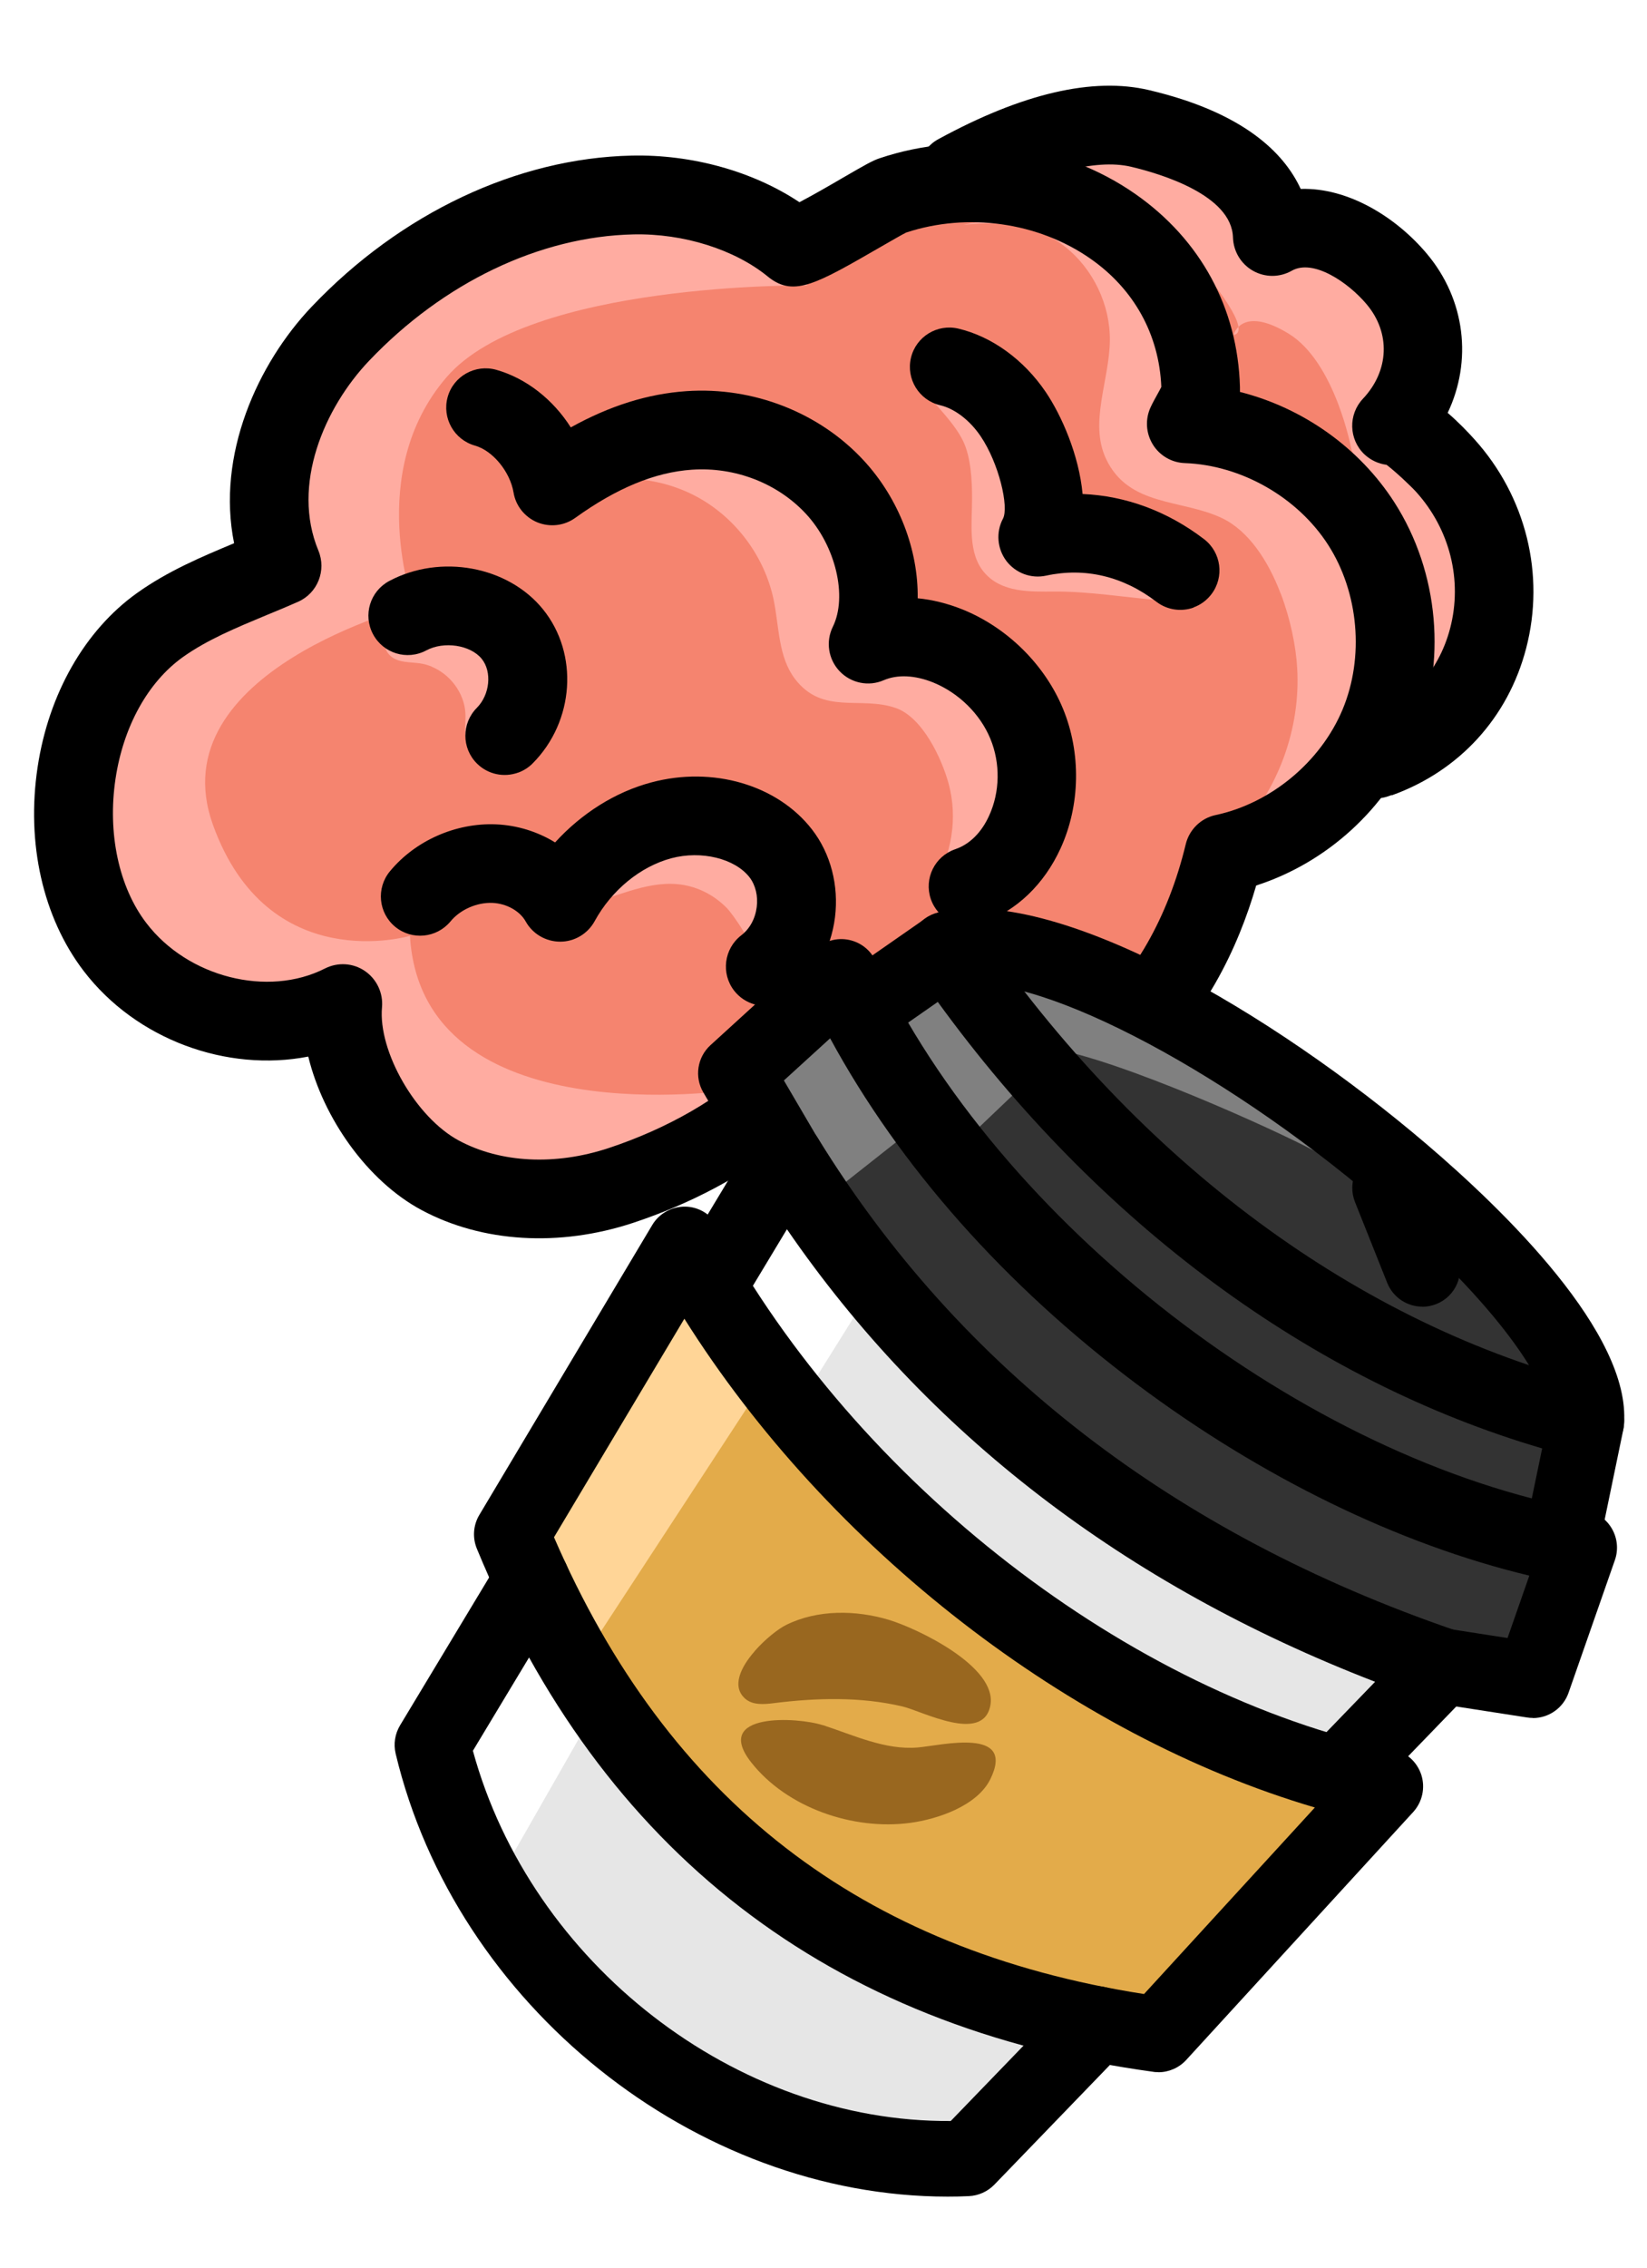 <?xml version="1.0" encoding="utf-8"?>
<!-- Generator: Adobe Illustrator 16.0.0, SVG Export Plug-In . SVG Version: 6.00 Build 0)  -->
<!DOCTYPE svg PUBLIC "-//W3C//DTD SVG 1.1//EN" "http://www.w3.org/Graphics/SVG/1.1/DTD/svg11.dtd">
<svg version="1.1" id="Layer_1" xmlns="http://www.w3.org/2000/svg" xmlns:xlink="http://www.w3.org/1999/xlink" x="0px" y="0px"
	 width="145px" height="199.5px" viewBox="110 0 145 199.5" enable-background="new 110 0 145 199.5" xml:space="preserve">
<path fill="#F5846F" d="M231.581,67.221c5.989-4.171,9.26-8.99,9.08-14.631c0,0-0.57-7.54-3.29-10.811
	c-2.721-3.27-4.859-4.329-4.859-4.329c3-10.12-0.391-15.74-10.49-16.66c0,0-2.141-5.74-4.271-7.36c-2.13-1.63-9.07-3.43-12.78-2.61
	c-3.71,0.82-9.561,4.43-9.561,4.43l-14.529,6.37c0,0-9.99-5.39-16.19-4.42s-14.56,3.489-18.819,7.01
	c-4.261,3.521-10.761,9.66-11.86,13.851c-1.101,4.189,0.61,11.18,0.61,11.18s-8.75,2.85-14,9.16c-5.261,6.31-5.82,18.92,0.59,26.17
	c6.399,7.25,18.97,3.72,18.97,3.72s1.729,13.41,10.39,15.94c8.66,2.529,12.471,1.379,18.98-1.061s9.5-7.22,9.5-7.22
	s11.84,4.84,21.09-0.16c9.24-5,15.66-14.67,15.66-14.67l2.66-6.19c3.58-0.939,8.051-3.699,13.141-7.709H231.581z"/>
<path fill="#FFACA1" d="M174.521,95.88c0,0-27.37,4.171-28.43-13.55c0,0-12.5,3.71-17.351-9.79
	c-4.84-13.51,17.69-19.271,17.69-19.271s-4.36-11.68,2.88-20.08c7.24-8.399,31.78-8.079,31.78-8.079s-8.23-7.71-13.33-8.61
	c-5.11-0.9-18.78,4.51-24.101,8.641c-5.319,4.129-11.51,15.91-10.979,19.31s2.14,5.33,2.14,5.33s-12.58,4.58-16.09,11.72
	c-3.51,7.141-2.17,15.78,1.391,21.82c3.56,6.04,20.18,5.81,20.18,5.81s2.99,14.37,12.82,15.88c9.83,1.521,21.39-9.119,21.39-9.119
	L174.521,95.88z"/>
<path fill="#FFACA1" d="M200.48,16.641c0,0,13.541,4.539,16.66,8.72c3.121,4.18,1.461,4.09,1.461,4.09s0.68-2.63,4.83-0.11
	c4.149,2.521,5.56,10.26,5.56,10.26s7.36,16.44,5.78,21.371c-1.57,4.93,5.549,0.25,5.549,0.25s1.971-8.41-0.639-15.16
	c-2.611-6.75-5.48-8.57-5.48-8.57s3.58-5.27,1.58-10.36c-2-5.09-11.561-7.05-11.561-7.05s-3.97-4.63-5.91-7.52
	c-1.939-2.89-9.71-1.9-10.29-1.92s-7.55,6.01-7.55,6.01L200.48,16.641z"/>
<path fill="#FFACA1" d="M192,56.08c1.561,0.8,2.99,1.83,4.42,2.85c1.771,1.271,3.65,2.69,4.32,4.771c0.78,2.44-0.34,5.03-1.42,7.34
	c-0.75,1.59-1.51,3.21-2.68,4.53s-2.8,2.34-4.561,2.35c1.721-2.619,2.261-5.98,1.431-9c-0.61-2.22-2.29-5.8-4.63-6.63
	c-3.131-1.101-6.45,0.66-8.91-2.59c-1.46-1.931-1.37-4.57-1.86-6.94c-0.79-3.77-3.28-7.14-6.649-9
	c-3.37-1.859-7.551-2.17-11.16-0.83c3.79-2.18,7.81-4.279,12.17-4.569c4.359-0.29,9.17,1.67,10.91,5.68c1,2.29,0.89,4.92,1.75,7.261
	c0.96,2.609,2.9,3.17,5.24,4.049c0.56,0.211,1.1,0.451,1.629,0.721V56.08z"/>
<path fill="#FFACA1" d="M176.051,84.051c1.359-1.16,2.21-2.9,2.27-4.69c0.061-1.79-0.65-3.591-1.93-4.841
	c-1.85-1.819-4.68-2.369-7.25-2.029c-2.93,0.38-9.141,2.09-10.6,5c-1.271,2.54,0.709,2.59,2.649,2.17
	c2.761-0.59,5.55-2.141,8.44-1.88c1.689,0.149,3.229,0.93,4.4,2.14c0.379,0.391,2.709,3.54,2.01,4.131H176.051z"/>
<path fill="#FFACA1" d="M222.741,52.2c-1.091-2.86-2.81-5.51-5.181-6.63c-3.52-1.67-8.2-0.98-10.189-5.21
	c-1.49-3.181,0.289-6.87,0.34-10.38c0.039-3.16-1.461-6.311-3.94-8.271s-5.89-2.69-8.96-1.92c5.04-0.63,10.32,0.96,14.18,4.28
	c3.86,3.32,6.221,8.3,6.341,13.38c6.88,0.79,13.16,5.56,15.78,11.97c1.979,4.84,1.939,10.301-0.33,15.03
	c-1.09,2.271-2.66,4.3-4.54,5.979c-0.9,0.801-2.021,1.84-3.13,2.33c-0.9,0.4-3.73,0.051-4.291,0.65
	c3.701-3.87,5.701-9.311,5.381-14.65c-0.11-1.89-0.59-4.289-1.45-6.55L222.741,52.2z"/>
<path fill="#FFACA1" d="M198.051,38.07c-0.49-1.439-0.32-3.32-1.85-3.98c-0.74-0.32-1.69-0.459-2.49-0.43
	c-0.211,0-2.461,0.54-2.37,0.66c1.079,1.39,2.67,2.88,3.44,4.46c0.699,1.43,0.799,3.489,0.799,5.05c0,2.27-0.39,4.84,1.09,6.551
	c1.531,1.77,4.031,1.67,6.131,1.659c3.06-0.021,6.22,0.511,9.26,0.761c0.7,0.06,1.451,0.1,2.051-0.25
	c1.18-0.701,0.459-2.291-0.48-2.841c-1.551-0.909-3.32-1.45-5.12-1.569c-1.8-0.121-3.261-0.041-4.96-0.99
	C200.16,45.25,199.211,41.49,198.051,38.07z"/>
<path fill="#FFACA1" d="M148,58.65c1.631,0.67,2.86,2.3,2.971,4.06c0.04,0.681-0.07,1.36,0.01,2.04c0.33,2.78,2.85,1.59,3.92,0.12
	c1.221-1.68,1.891-3.67,1.58-5.76c-0.35-2.431-1.99-4.63-4.22-5.67c-2.42-1.13-5.99-0.91-7.82,1.25
	c-0.729,0.86-0.89,2.329-0.021,3.05c0.69,0.58,1.69,0.49,2.58,0.62c0.341,0.05,0.681,0.149,1,0.28V58.65z"/>
<path d="M199.9,100.55c-3.24,1.16-6.66,1.841-10.109,1.99c-4.141,0.17-7.721-0.569-10.541-2.16c-3.729,3.011-8.43,5.521-13.52,7.2
	c-6.49,2.141-13.279,1.73-18.62-1.13c-4.76-2.55-8.649-8.07-9.97-13.5C130,94.34,122,91.48,117.36,85.41
	c-3.579-4.689-5.06-11.221-4.05-17.92c0.971-6.45,4.15-12.03,8.74-15.311c2.73-1.949,5.689-3.189,8.56-4.39
	c-1.569-7.729,2.04-15.78,6.851-20.83c7.82-8.21,18.07-13.05,28.14-13.27c5.33-0.12,10.71,1.39,14.78,4.1
	c1.17-0.61,2.83-1.569,3.77-2.12c2-1.16,2.67-1.54,3.27-1.74c7.5-2.53,16.131-1.33,22.521,3.13
	c5.751,4.01,9.021,10.029,9.221,16.969c0,0.15,0,0.311,0,0.451c5.53,1.399,10.5,4.89,13.601,9.72
	c3.939,6.14,4.639,14.14,1.829,20.87c-2.521,6.06-7.78,10.83-14,12.83c-1.55,5.34-4.579,12.01-10.48,16.85
	c-3.04,2.5-6.51,4.46-10.21,5.779V100.55z M177.871,92.689c1.199-0.43,2.58-0.18,3.56,0.75c2.09,1.99,5.54,2.281,8.069,2.17
	c5.9-0.25,11.65-2.449,16.211-6.199c4.05-3.33,7.13-8.7,8.68-15.141c0.311-1.289,1.34-2.299,2.641-2.569
	c4.869-1.04,9.25-4.69,11.17-9.29s1.42-10.28-1.27-14.471c-2.69-4.189-7.641-7.02-12.621-7.199c-1.16-0.04-2.22-0.66-2.82-1.641
	c-0.609-0.99-0.68-2.209-0.199-3.26c0.189-0.41,0.399-0.779,0.58-1.109c0.119-0.211,0.289-0.521,0.369-0.69
	c-0.189-4.601-2.399-8.61-6.25-11.29c-4.59-3.2-10.8-4.08-16.22-2.29c-0.36,0.181-1.351,0.75-2.149,1.21
	c-5.721,3.301-7.66,4.43-9.86,2.79c0,0-0.091-0.08-0.14-0.11c-2.92-2.399-7.461-3.83-11.86-3.729
	c-8.24,0.18-16.72,4.239-23.271,11.12c-3.949,4.15-6.859,10.93-4.459,16.699c0.719,1.74-0.07,3.74-1.791,4.5
	c-0.93,0.41-1.859,0.801-2.77,1.17c-2.689,1.121-5.23,2.17-7.38,3.701c-3.07,2.199-5.23,6.1-5.921,10.699
	c-0.719,4.79,0.291,9.53,2.711,12.69c3.64,4.771,10.689,6.56,15.729,4c1.13-0.57,2.47-0.49,3.511,0.22
	c1.039,0.71,1.619,1.93,1.51,3.18c-0.36,3.9,3,9.721,6.77,11.74c3.68,1.971,8.48,2.21,13.18,0.66c5.17-1.71,9.82-4.38,13.07-7.54
	c0.37-0.351,0.79-0.61,1.24-0.771H177.871z"/>
<path d="M232.531,69.939c-0.1,0.041-0.211,0.07-0.311,0.111c-1.81,0.619-3.779-0.351-4.39-2.16c-0.62-1.811,0.34-3.761,2.16-4.391
	c3.88-1.311,6.659-4.311,7.68-8.23c1.101-4.219-0.021-8.699-2.989-11.989c-0.49-0.54-1.83-1.8-2.611-2.39
	c-0.709-0.09-1.389-0.4-1.949-0.92c-1.38-1.32-1.439-3.5-0.13-4.891c2.319-2.46,2.45-5.8,0.319-8.32
	c-1.58-1.88-4.68-4.029-6.59-2.939c-1.06,0.6-2.35,0.6-3.41,0c-1.06-0.6-1.72-1.71-1.76-2.92c-0.1-3.73-6.311-5.6-8.971-6.23
	c-3.14-0.74-7.989,0.561-13.66,3.66c-1.68,0.91-3.779,0.3-4.699-1.38c-0.92-1.681-0.301-3.78,1.38-4.7
	c7.38-4.03,13.63-5.49,18.569-4.32c8.281,1.95,11.871,5.5,13.342,8.69c4.18-0.13,8.389,2.479,11.09,5.681
	c3.43,4.06,4.02,9.469,1.85,14.02c0.93,0.8,1.76,1.66,2.369,2.34c4.531,5.029,6.23,11.891,4.541,18.37
	c-1.59,6.11-5.9,10.81-11.84,12.94L232.531,69.939z"/>
<path d="M196.551,81.18c-0.08,0.03-0.15,0.051-0.23,0.08c-1.81,0.601-3.77-0.379-4.38-2.189c-0.6-1.79,0.351-3.721,2.12-4.35
	c0.03,0,0.05-0.021,0.08-0.03c1.22-0.421,2.27-1.45,2.939-2.931c0.961-2.09,1-4.619,0.11-6.77c-0.899-2.18-2.78-4.03-5.03-4.95
	c-1.609-0.649-3.149-0.72-4.359-0.2c-1.33,0.58-2.881,0.26-3.881-0.789c-1-1.051-1.239-2.61-0.6-3.91
	c1.311-2.66,0.25-7.121-2.359-9.931c-2.5-2.7-6.25-4.149-10.041-3.89c-3.25,0.22-6.619,1.609-10.279,4.24
	c-0.971,0.699-2.23,0.84-3.34,0.39c-1.1-0.46-1.9-1.45-2.09-2.63c-0.311-1.83-1.83-3.68-3.4-4.12c-1.84-0.521-2.91-2.431-2.4-4.271
	s2.431-2.91,4.271-2.399c2.66,0.75,5.021,2.63,6.569,5.069c3.44-1.909,6.801-2.959,10.19-3.189c5.86-0.4,11.69,1.87,15.591,6.09
	c3.139,3.391,4.819,7.92,4.76,12.131c1.31,0.129,2.64,0.459,3.959,0.989c3.931,1.59,7.23,4.851,8.83,8.72
	c1.61,3.891,1.53,8.49-0.209,12.291c-1.451,3.17-3.871,5.479-6.82,6.539V81.18z"/>
<path d="M215.081,53.45c-1.069,0.38-2.3,0.229-3.271-0.51c-2.939-2.25-6.3-3.04-9.71-2.3c-1.319,0.289-2.681-0.221-3.5-1.291
	c-0.81-1.08-0.931-2.529-0.3-3.719c0.54-1.021-0.35-4.871-1.971-7.261c-0.949-1.399-2.279-2.42-3.56-2.72
	c-1.86-0.44-3.01-2.311-2.569-4.17c0.439-1.86,2.31-3.01,4.17-2.57c2.959,0.7,5.76,2.73,7.689,5.57
	c1.391,2.05,2.939,5.56,3.25,8.979c3.79,0.16,7.471,1.511,10.69,3.97c1.521,1.16,1.81,3.33,0.649,4.851
	c-0.42,0.55-0.969,0.94-1.58,1.16L215.081,53.45z"/>
<path d="M155.601,67.971c-1.22,0.439-2.63,0.17-3.61-0.801c-1.359-1.35-1.359-3.54-0.01-4.9c1.15-1.159,1.35-3.17,0.43-4.31
	c-0.99-1.22-3.319-1.58-4.89-0.739c-1.69,0.899-3.78,0.26-4.68-1.431c-0.9-1.69-0.261-3.78,1.43-4.68
	c4.511-2.4,10.45-1.31,13.53,2.489c3.17,3.91,2.77,9.86-0.9,13.551c-0.369,0.38-0.82,0.65-1.279,0.82H155.601z"/>
<path d="M178.541,88.29c-1.371,0.489-2.971,0.069-3.91-1.14c-1.17-1.51-0.891-3.69,0.619-4.86c0.761-0.58,1.24-1.47,1.371-2.49
	c0.129-0.979-0.11-1.94-0.631-2.62c-1.289-1.66-4.25-2.38-6.88-1.68c-2.729,0.73-5.26,2.8-6.76,5.54c-0.61,1.11-1.771,1.8-3.03,1.8
	s-2.43-0.68-3.039-1.779c-0.511-0.92-1.69-1.58-2.921-1.631c-1.37-0.06-2.85,0.59-3.7,1.631c-1.22,1.469-3.399,1.68-4.869,0.469
	c-1.48-1.219-1.681-3.399-0.471-4.869c2.23-2.71,5.811-4.29,9.35-4.141c1.881,0.08,3.671,0.65,5.201,1.59
	c2.319-2.549,5.299-4.439,8.47-5.279c5.42-1.45,11.1,0.22,14.14,4.13c1.65,2.12,2.38,4.94,2.03,7.74
	c-0.36,2.86-1.79,5.37-4.011,7.09c-0.299,0.229-0.619,0.399-0.949,0.521L178.541,88.29z"/>
<path fill="#E6E6E6" d="M173.063,113.24l6.109-11.36c13.18,21.409,32.66,36.05,57.84,44.7l-9.6,8.66
	C203.721,148.52,185.832,134.229,173.063,113.24z"/>
<path fill="#E6E6E6" d="M157.292,139.33l-9.22,14.17c5.18,21.709,26.369,37.26,47.08,36.38l10.439-12.32
	C182.611,173.27,167.402,159.439,157.292,139.33z"/>
<path fill="#333333" d="M236.191,145.949l8.76,1.86l4.08-11.67c-24.09-4.34-52.819-24.351-64.959-50.2l-9.291,8.471l5.07,7.109
	c11.721,20.939,30.811,35.471,56.35,44.43H236.191z"/>
<path fill="#333333" d="M246.871,134.47l2.791-9.44c-22.281-5.619-42.211-21.029-56.301-41.52l-6.14,4.869
	c13.229,22.541,30.95,40.24,59.64,46.091H246.871z"/>
<path fill="#333333" d="M248.262,124.66c1-12.211-39.73-44.371-54.4-40.78C209.451,102.4,227.063,117.02,248.262,124.66z"/>
<path fill="#E3AB4A" d="M211.982,178.959c-27.41-3.739-46.391-18.409-56.931-43.989l15.22-25.5c11.74,21.59,35.9,42.22,61.689,47.67
	l-19.99,21.819H211.982z"/>
<path fill="#FFD597" d="M161.701,145.359l15.44-23.619l-6.729-10.541l-14.4,23.09L161.701,145.359z"/>
<path fill="#FFFFFF" d="M153.332,166.31l9.5-16.63l-5.54-8.74l-7.9,13.27L153.332,166.31z"/>
<path fill="#FFFFFF" d="M180.132,123.939l6.62-10.59l-7.85-9.59l-5.16,10.01L180.132,123.939z"/>
<path fill="#808080" d="M182.912,105.199l8.58-6.77l2.3,3.029l6.929-6.6c0,0-0.789-3.25,3-2.39c6.852,1.55,20.461,7.81,22.57,9.101
	c8.32,5.129,9.881,6.459,9.881,6.459s-12.891-12.189-17.59-15.24c-4.701-3.049-19.02-9.14-19.02-9.14l-8.041,2.24l-6.979,1.86
	l-8.979,6.92l7.359,10.52L182.912,105.199z"/>
<path d="M228.201,159.01c-0.83,0-1.66-0.311-2.311-0.93c-1.318-1.28-1.359-3.381-0.078-4.701l5.25-5.43
	c-22.07-8.52-39.451-21.88-51.781-39.81l-3.869,6.42c-0.95,1.569-2.99,2.08-4.561,1.13c-1.57-0.949-2.08-2.99-1.13-4.561
	l6.61-10.969c0.6-0.99,1.67-1.601,2.83-1.61h0.02c1.15,0,2.23,0.6,2.83,1.579c12.45,20.221,31.32,34.791,56.09,43.291
	c1.08,0.369,1.891,1.26,2.15,2.369c0.27,1.11-0.051,2.271-0.84,3.09l-8.811,9.111c-0.65,0.67-1.52,1.01-2.391,1.01L228.201,159.01z"
	/>
<path d="M193.432,193.24c-22.189,0-43.311-16.791-48.6-38.971c-0.2-0.85-0.061-1.74,0.39-2.49l8.75-14.52
	c0.95-1.57,2.99-2.08,4.56-1.13c1.57,0.95,2.08,2.989,1.131,4.56l-8.03,13.33c5.12,18.73,23.181,32.71,42.069,32.57l10.48-10.84
	c1.279-1.32,3.381-1.36,4.699-0.08c1.32,1.279,1.361,3.38,0.08,4.699l-11.419,11.82c-0.591,0.61-1.4,0.971-2.25,1.01
	C194.672,193.229,194.052,193.24,193.432,193.24z"/>
<path d="M244.951,151.129c-0.17,0-0.34-0.01-0.51-0.039l-7.939-1.23c-1.811-0.279-3.061-1.98-2.781-3.79
	c0.281-1.819,1.98-3.06,3.791-2.78l5.209,0.811l1.92-5.49c-11.488-2.75-23.619-8.65-34.568-16.85
	c-11.61-8.7-20.871-19.15-26.99-30.42l-4.07,3.709l3.02,5.15c0.931,1.58,0.4,3.62-1.189,4.551c-1.58,0.93-3.62,0.399-4.55-1.19
	l-4.38-7.47c-0.791-1.351-0.53-3.08,0.63-4.141l9.29-8.47c0.779-0.71,1.85-1.01,2.89-0.8s1.91,0.89,2.36,1.85
	c10.84,23.08,37.73,43.86,62.539,48.34c0.961,0.17,1.791,0.76,2.281,1.601c0.49,0.84,0.59,1.85,0.27,2.77l-4.08,11.671
	c-0.471,1.35-1.74,2.229-3.141,2.229V151.129z"/>
<path d="M247.592,138.35c-0.221,0-0.449-0.02-0.68-0.07c-1.801-0.369-2.951-2.13-2.58-3.93l1.439-6.93
	c-20.32-5.961-39.02-19.76-53.209-39.28l-3.83,2.67c-1.511,1.05-3.58,0.681-4.631-0.83c-1.05-1.51-0.68-3.58,0.83-4.63l6.54-4.55
	c0.729-0.511,1.62-0.7,2.5-0.54c0.87,0.16,1.64,0.66,2.14,1.39c14.189,20.64,33.5,34.91,54.371,40.181
	c1.73,0.439,2.799,2.149,2.439,3.899l-2.07,9.99c-0.33,1.569-1.709,2.649-3.25,2.649L247.592,138.35z"/>
<path d="M249.662,128.35c-0.09,0-0.18,0-0.279-0.01c-1.83-0.15-3.191-1.76-3.041-3.59c0.23-2.78-4.381-9.92-15.041-19.01
	c-14.109-12.041-30.77-20.561-37.148-19c-1.781,0.439-3.58-0.66-4.021-2.44s0.66-3.58,2.44-4.021
	c10.219-2.5,29.479,8.82,43.049,20.4c6.76,5.77,18,16.64,17.352,24.62C252.832,127.039,251.371,128.35,249.662,128.35z"/>
<path d="M211.982,182.289c-0.15,0-0.301,0-0.451-0.029c-28.539-3.9-48.58-19.38-59.549-46.02c-0.4-0.971-0.32-2.07,0.219-2.971
	l15.221-25.5c0.609-1.029,1.74-1.64,2.92-1.619c1.189,0.02,2.279,0.689,2.85,1.739c12.291,22.601,36.18,41.09,59.461,46.011
	c1.17,0.25,2.109,1.1,2.479,2.239c0.361,1.14,0.09,2.38-0.709,3.261l-19.99,21.819c-0.631,0.69-1.529,1.08-2.449,1.08V182.289z
	 M158.771,135.229c10.021,23.149,27.041,36.31,51.949,40.19l15.041-16.41c-21.52-6.33-42.79-22.79-55.51-43l-11.48,19.23V135.229z"
	/>
<path fill="#99671F" d="M176.441,145.25c0.93-1.061,2.08-1.961,2.771-2.301c2.76-1.369,6.14-1.319,9.04-0.449
	c2.52,0.76,9.57,4.119,8.939,7.52c-0.629,3.4-5.99,0.51-7.74,0.1c-3.699-0.869-7.58-0.76-11.34-0.289
	c-0.859,0.109-1.84,0.18-2.49-0.381c-1.239-1.069-0.42-2.779,0.82-4.189V145.25z"/>
<path fill="#99671F" d="M182.441,151.76c2.75,0.9,5.5,2.21,8.351,1.97c2.09-0.18,8.659-1.83,6.399,2.78
	c-1.16,2.359-4.649,3.529-7.05,3.85c-5.04,0.68-10.88-1.33-14.021-5.34c-3.43-4.391,4.091-3.98,6.32-3.25V151.76z"/>
<path d="M235.221,114.949c-1.318,0-2.568-0.789-3.09-2.09l-2.84-7.119c-0.68-1.711,0.15-3.641,1.861-4.32
	c1.699-0.68,3.639,0.149,4.318,1.859l2.842,7.12c0.68,1.71-0.15,3.64-1.861,4.32c-0.4,0.159-0.82,0.239-1.23,0.239V114.949z"/>
</svg>
